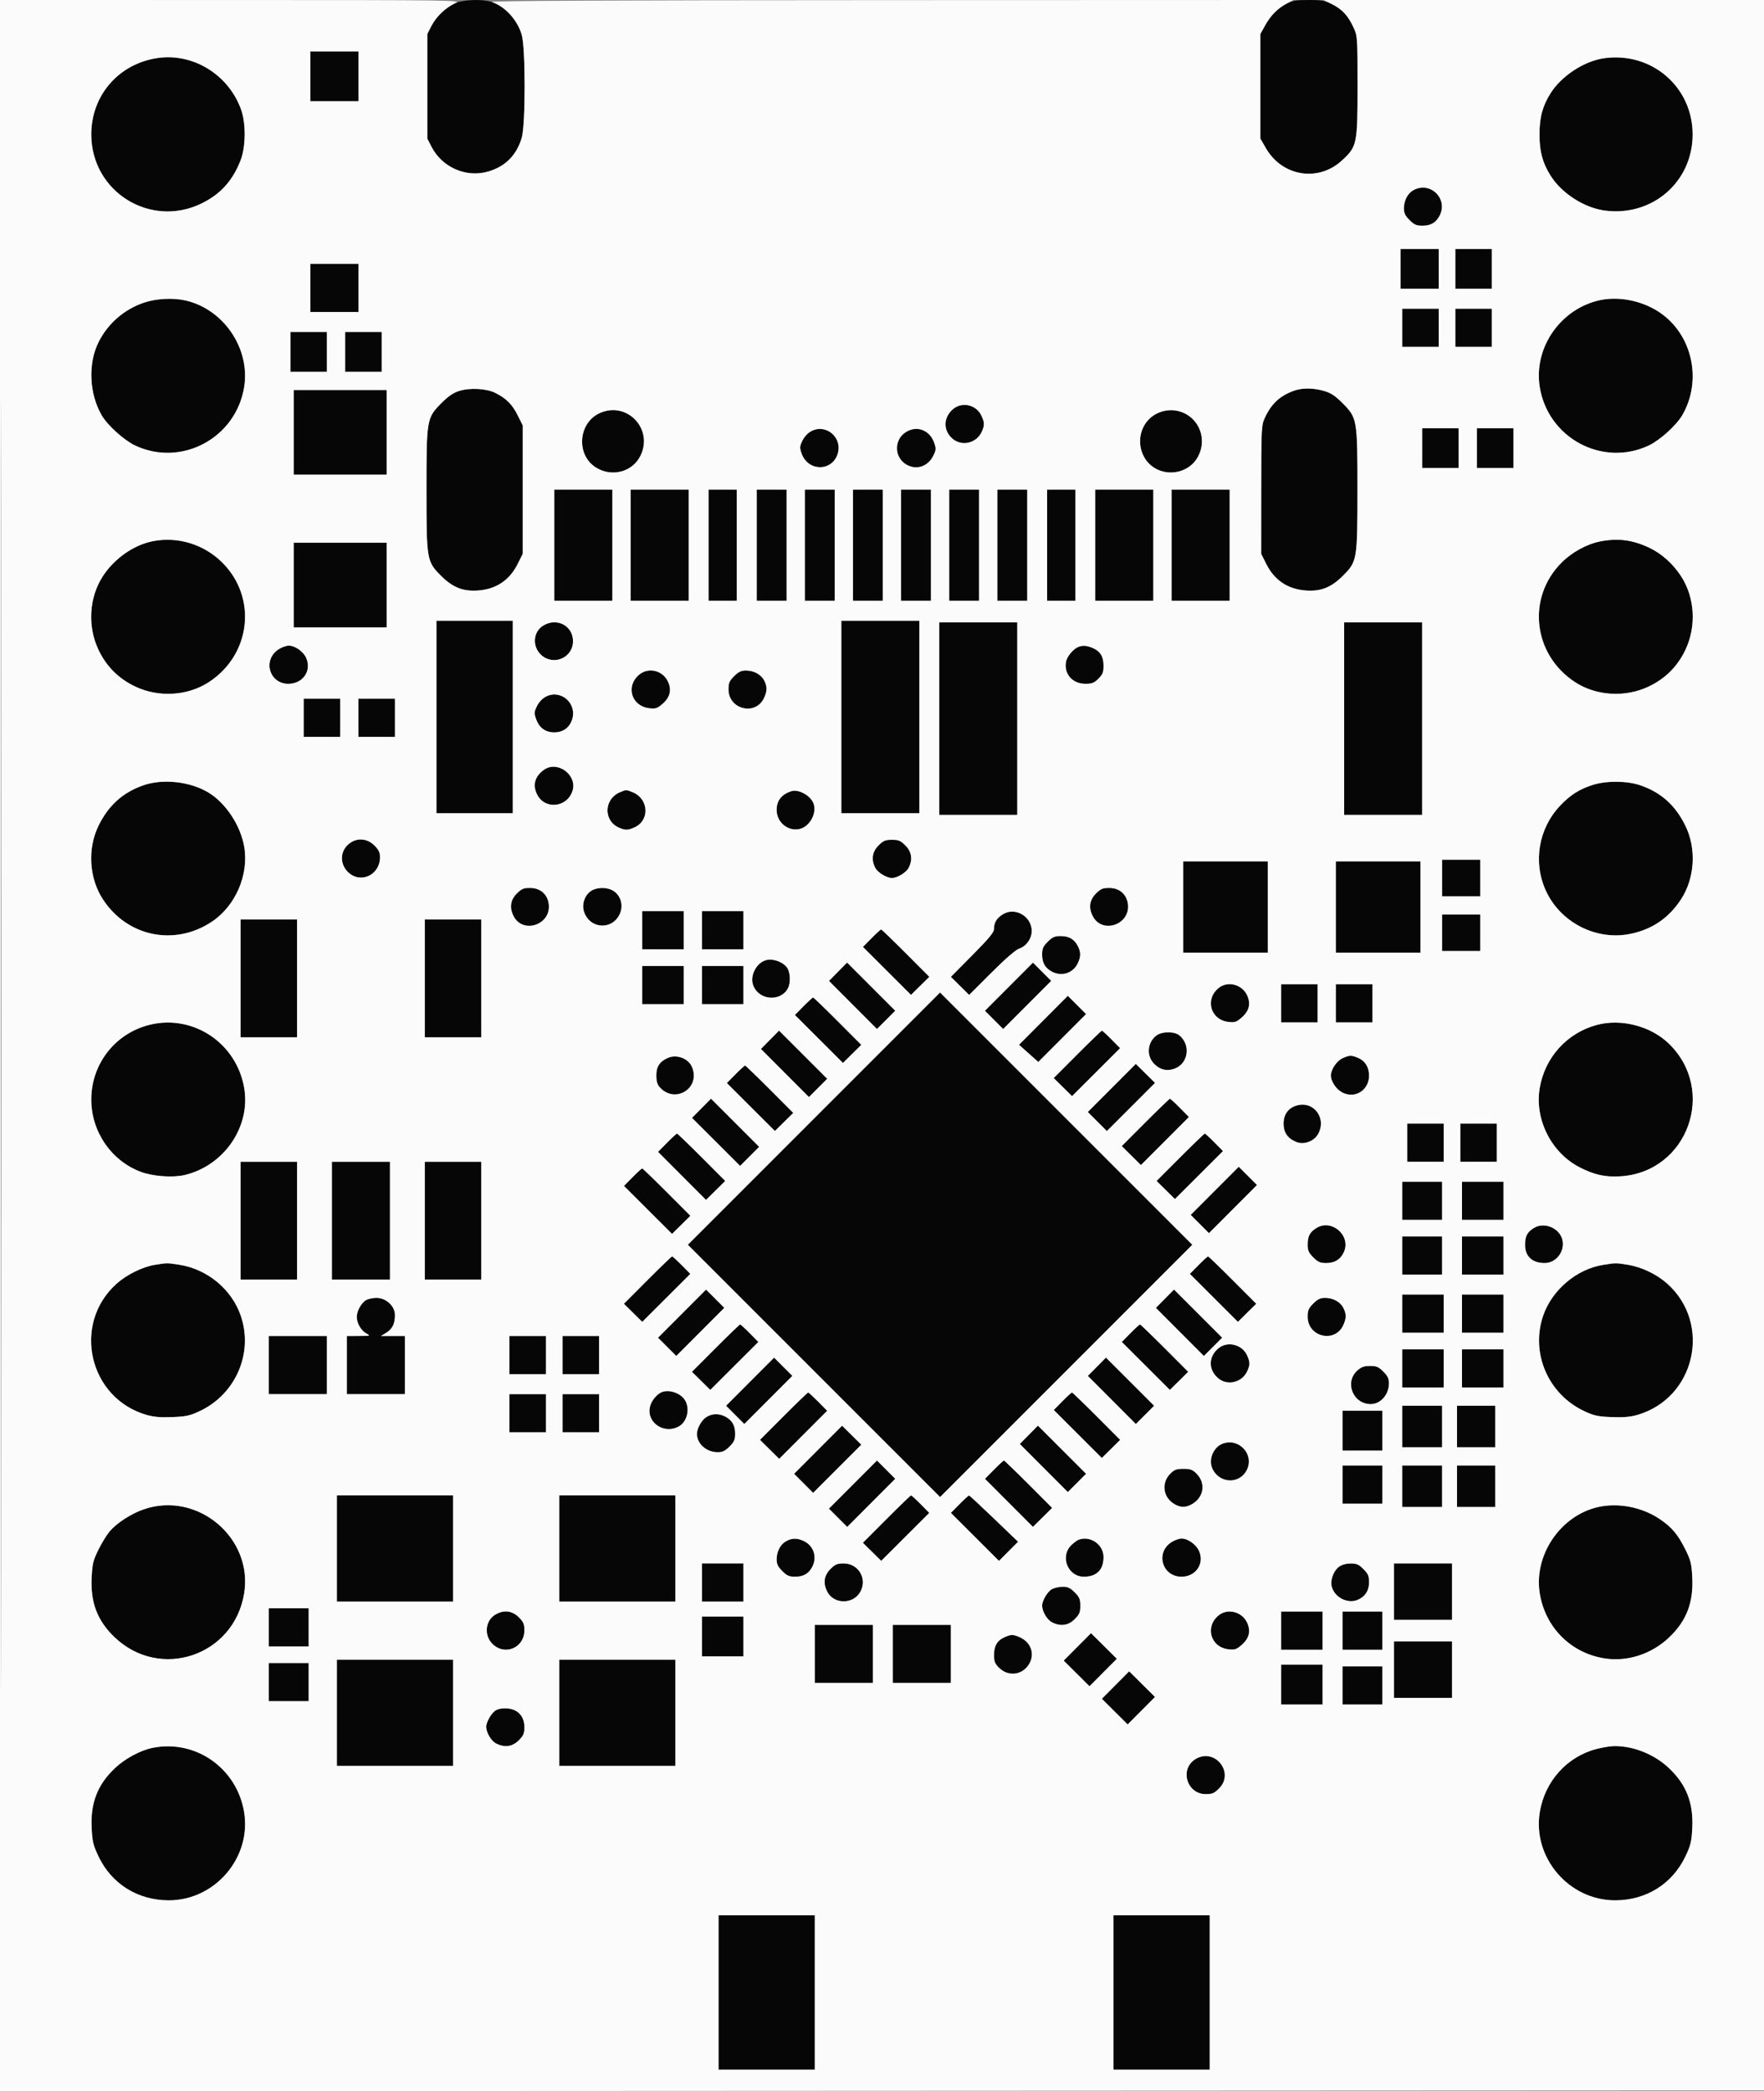 <svg xmlns="http://www.w3.org/2000/svg" width="1063" height="1260" viewBox="0 0 1063 1260" version="1.1"><rect x="0" y="0" width="1063" height="1260" fill="#808080" stroke="none"/><path d="M 274.363 1.922 C 268.562 4.557, 262.865 9.997, 259.967 15.670 L 257.500 20.500 257.500 52 L 257.500 83.500 259.967 88.330 C 266.375 100.875, 280.996 107.269, 294.263 103.329 C 304.601 100.259, 311.281 93.527, 314.395 83.040 C 316.733 75.167, 316.732 28.838, 314.393 20.932 C 311.691 11.793, 304.457 3.970, 296.101 1.148 C 290.731 -0.665, 279.154 -0.253, 274.363 1.922 M 775.485 2.100 C 769.944 5.020, 765.716 9.286, 762.360 15.339 L 759.500 20.500 759.500 52 L 759.500 83.500 762.866 89.324 C 772.658 106.268, 794.283 109.820, 808.506 96.821 C 817.780 88.344, 818.065 87.008, 818.062 51.894 C 818.059 22.364, 818.015 21.713, 815.689 16.654 C 812.395 9.488, 808.816 5.585, 802.780 2.578 C 798.364 0.377, 796.280 0, 788.539 0 C 781.258 0, 778.685 0.414, 775.485 2.100 M 187 46 L 187 61 201.500 61 L 216 61 216 46 L 216 31 201.500 31 L 187 31 187 46 M 94.500 35.031 C 71.302 38.653, 55 57.624, 55 81 C 55 115.476, 90.569 137.707, 121.500 122.564 C 132.900 116.983, 140.228 108.858, 145.008 96.500 C 148.137 88.412, 148.247 74.152, 145.245 65.894 C 137.553 44.735, 116.063 31.665, 94.500 35.031 M 966.500 35.107 C 954.644 36.811, 940.964 45.760, 934.455 56.071 C 929.550 63.841, 927.717 70.622, 927.717 81 C 927.717 91.378, 929.550 98.159, 934.455 105.929 C 941.129 116.501, 954.667 125.209, 967 126.863 C 995.636 130.704, 1020 109.621, 1020 81 C 1020 52.279, 995.178 30.986, 966.500 35.107 M 851.763 114.565 C 848.308 116.440, 846 120.840, 846 125.550 C 846 128.368, 846.775 129.975, 849.400 132.600 C 852.231 135.431, 853.533 136, 857.177 136 C 862.176 136, 865.354 134.151, 867.506 129.989 C 872.819 119.715, 861.931 109.048, 851.763 114.565 M 844 162 L 844 174 855.500 174 L 867 174 867 162 L 867 150 855.500 150 L 844 150 844 162 M 877 162 L 877 174 888 174 L 899 174 899 162 L 899 150 888 150 L 877 150 877 162 M 187 173.500 L 187 188 201.500 188 L 216 188 216 173.500 L 216 159 201.500 159 L 187 159 187 173.500 M 86.772 182.345 C 74.816 186.419, 65.125 194.813, 59.461 206 C 52.920 218.918, 53.698 237.277, 61.338 250.314 C 64.861 256.325, 74.779 265.277, 81.370 268.395 C 109.276 281.597, 142.172 263.997, 147.132 233.210 C 150.865 210.041, 134.856 186.356, 111.885 181.060 C 104.314 179.314, 94.135 179.835, 86.772 182.345 M 962 181.360 C 939.198 187.567, 924.188 210.369, 927.868 233.210 C 932.828 263.997, 965.724 281.597, 993.630 268.395 C 1000.221 265.277, 1010.139 256.325, 1013.662 250.314 C 1025.995 229.268, 1019.859 201.420, 999.961 188.133 C 988.884 180.736, 974.028 178.086, 962 181.360 M 845 197.500 L 845 209 856 209 L 867 209 867 197.500 L 867 186 856 186 L 845 186 845 197.500 M 877 197.500 L 877 209 888 209 L 899 209 899 197.500 L 899 186 888 186 L 877 186 877 197.500 M 175 212 L 175 224 186 224 L 197 224 197 212 L 197 200 186 200 L 175 200 175 212 M 208 212 L 208 224 219 224 L 230 224 230 212 L 230 200 219 200 L 208 200 208 212 M 276.594 235.585 C 273.112 236.697, 270.054 238.798, 266.055 242.826 C 257.118 251.827, 257 252.504, 257 294.933 C 257 337.587, 257.117 338.277, 265.849 347.009 C 272.884 354.044, 279.212 356.498, 288.417 355.759 C 299.134 354.898, 307.097 349.497, 311.942 339.800 L 315 333.681 315 295 L 315 256.319 311.942 250.200 C 308.671 243.655, 305.199 240.164, 298.616 236.802 C 293.224 234.049, 283.151 233.492, 276.594 235.585 M 779.882 235.381 C 771.208 238.481, 766.017 243.332, 762.072 252.028 C 760.148 256.270, 760.043 258.482, 760.022 295.090 L 760 333.681 763.058 339.800 C 767.903 349.497, 775.866 354.898, 786.583 355.759 C 795.788 356.498, 802.116 354.044, 809.151 347.009 C 817.883 338.277, 818 337.587, 818 294.933 C 818 252.514, 817.880 251.825, 808.959 242.839 C 804.661 238.510, 802.078 236.804, 797.987 235.589 C 791.594 233.690, 784.830 233.612, 779.882 235.381 M 177 260.500 L 177 286 205 286 L 233 286 233 260.500 L 233 235 205 235 L 177 235 177 260.500 M 573.997 246.750 C 568.334 251.882, 568.372 259.611, 574.084 264.417 C 579.624 269.078, 588.316 267.068, 591.484 260.393 C 593.410 256.334, 593.389 254.623, 591.365 250.357 C 588.200 243.686, 579.395 241.858, 573.997 246.750 M 361.384 248.913 C 348.522 254.754, 347.005 273.705, 358.778 281.460 C 368.382 287.787, 381.149 284.520, 386.003 274.494 C 393.850 258.284, 377.701 241.503, 361.384 248.913 M 697.121 249.169 C 688.055 253.657, 684.410 265.018, 688.997 274.494 C 693.851 284.520, 706.618 287.787, 716.222 281.460 C 722.370 277.411, 725.521 269.265, 723.837 261.772 C 721.145 249.790, 708.202 243.684, 697.121 249.169 M 489 259.711 C 486.855 260.807, 484.760 263.016, 483.588 265.416 C 481.853 268.970, 481.807 269.702, 483.088 273.326 C 486.880 284.051, 501.169 284.268, 504.724 273.654 C 507.987 263.913, 498.038 255.090, 489 259.711 M 547 259.711 C 537.460 264.588, 538.688 278.029, 548.956 281.105 C 554.282 282.701, 559.741 280.055, 562.412 274.584 C 564.147 271.030, 564.193 270.298, 562.912 266.674 C 560.396 259.559, 553.338 256.471, 547 259.711 M 857 270 L 857 282 868 282 L 879 282 879 270 L 879 258 868 258 L 857 258 857 270 M 890 270 L 890 282 901 282 L 912 282 912 270 L 912 258 901 258 L 890 258 890 270 M 334 328.500 L 334 362 351.500 362 L 369 362 369 328.500 L 369 295 351.500 295 L 334 295 334 328.500 M 380 328.500 L 380 362 397.500 362 L 415 362 415 328.500 L 415 295 397.500 295 L 380 295 380 328.500 M 427 328.500 L 427 362 435.500 362 L 444 362 444 328.500 L 444 295 435.500 295 L 427 295 427 328.500 M 456 328.500 L 456 362 465 362 L 474 362 474 328.500 L 474 295 465 295 L 456 295 456 328.500 M 485 328.500 L 485 362 494 362 L 503 362 503 328.500 L 503 295 494 295 L 485 295 485 328.500 M 514 328.500 L 514 362 523 362 L 532 362 532 328.500 L 532 295 523 295 L 514 295 514 328.500 M 543 328.500 L 543 362 552 362 L 561 362 561 328.500 L 561 295 552 295 L 543 295 543 328.500 M 572 328.500 L 572 362 581 362 L 590 362 590 328.500 L 590 295 581 295 L 572 295 572 328.500 M 601 328.500 L 601 362 610 362 L 619 362 619 328.500 L 619 295 610 295 L 601 295 601 328.500 M 631 328.500 L 631 362 639.500 362 L 648 362 648 328.500 L 648 295 639.500 295 L 631 295 631 328.500 M 660 328.500 L 660 362 677.500 362 L 695 362 695 328.500 L 695 295 677.500 295 L 660 295 660 328.500 M 706 328.500 L 706 362 723.500 362 L 741 362 741 328.500 L 741 295 723.500 295 L 706 295 706 328.500 M 92.108 326.082 C 80.565 328.348, 68.908 336.521, 61.955 347.221 C 53.666 359.978, 52.637 377.385, 59.338 391.496 C 64.109 401.544, 71.456 408.891, 81.504 413.662 C 95.615 420.363, 113.022 419.334, 125.779 411.045 C 151.232 394.505, 155.152 360.152, 134 339 C 122.987 327.987, 107.199 323.118, 92.108 326.082 M 964.510 326.175 C 956.369 327.728, 947.355 332.645, 941 339 C 919.848 360.152, 923.768 394.505, 949.221 411.045 C 961.978 419.334, 979.385 420.363, 993.496 413.662 C 1003.544 408.891, 1010.891 401.544, 1015.662 391.496 C 1022.363 377.385, 1021.334 359.978, 1013.045 347.221 C 1008.094 339.602, 1001.216 333.464, 993.675 329.935 C 983.711 325.273, 975.079 324.160, 964.510 326.175 M 177 352.500 L 177 378 205 378 L 233 378 233 352.500 L 233 327 205 327 L 177 327 177 352.500 M 263 432 L 263 490 286 490 L 309 490 309 432 L 309 374 286 374 L 263 374 263 432 M 507 432 L 507 490 530.500 490 L 554 490 554 432 L 554 374 530.500 374 L 507 374 507 432 M 327.353 376.926 C 321.294 380.621, 320.591 389.318, 325.937 394.440 C 333.154 401.354, 345.011 396.603, 345.292 386.686 C 345.562 377.174, 335.724 371.822, 327.353 376.926 M 566 433 L 566 491 589.500 491 L 613 491 613 433 L 613 375 589.500 375 L 566 375 566 433 M 810 433 L 810 491 833.500 491 L 857 491 857 433 L 857 375 833.500 375 L 810 375 810 433 M 168.190 391.026 C 158.097 397.179, 162.012 412, 173.730 412 C 182.470 412, 187.846 404.354, 184.589 396.558 C 182.959 392.657, 177.841 389.007, 174 389.007 C 172.625 389.007, 170.010 389.916, 168.190 391.026 M 650 389.704 C 646.926 390.822, 643.005 395.459, 642.398 398.692 C 641.020 406.040, 646.242 412, 654.058 412 C 658.071 412, 659.344 411.502, 661.923 408.923 C 664.486 406.360, 665 405.061, 665 401.146 C 665 395.553, 663.018 392.323, 658.401 390.394 C 654.955 388.954, 652.593 388.760, 650 389.704 M 385.143 406.533 C 376.841 413.518, 380.496 425.513, 391.297 426.730 C 395.152 427.164, 396.110 426.842, 399.307 424.035 C 403.843 420.053, 404.874 415.643, 402.458 410.553 C 399.274 403.844, 390.704 401.854, 385.143 406.533 M 442.400 407.400 C 439.522 410.278, 439 411.504, 439 415.384 C 439 427.464, 455.232 431.459, 460.365 420.643 C 462.398 416.358, 462.427 413.727, 460.483 409.967 C 458.611 406.348, 454.271 404, 449.450 404 C 446.632 404, 445.025 404.775, 442.400 407.400 M 329 419.711 C 326.855 420.807, 324.760 423.016, 323.588 425.416 C 321.853 428.970, 321.807 429.702, 323.088 433.326 C 324.930 438.534, 328.690 441.273, 334 441.273 C 339.225 441.273, 343.093 438.525, 344.724 433.654 C 347.987 423.913, 338.038 415.090, 329 419.711 M 183 432.500 L 183 444 194 444 L 205 444 205 432.500 L 205 421 194 421 L 183 421 183 432.500 M 216 432.500 L 216 444 227 444 L 238 444 238 432.500 L 238 421 227 421 L 216 421 216 432.500 M 327.973 463.704 C 322.412 467.537, 320.842 472.758, 323.542 478.447 C 328.056 487.959, 341.613 486.762, 344.982 476.553 C 348.090 467.137, 336.116 458.092, 327.973 463.704 M 86.549 473.113 C 74.018 477.422, 65.220 485.374, 59.249 497.785 C 52.634 511.536, 53.715 529.097, 61.955 541.779 C 76.644 564.384, 105.151 570.290, 127.612 555.382 C 141.831 545.944, 149.989 527.222, 147.205 510.418 C 145.037 497.335, 135.880 483.530, 125.228 477.288 C 114.243 470.850, 98.174 469.116, 86.549 473.113 M 959.798 472.931 C 951.694 475.522, 946.257 478.978, 940.187 485.395 C 927.213 499.114, 923.738 519.128, 931.359 536.239 C 940.040 555.731, 961.876 566.979, 982.626 562.647 C 995.746 559.908, 1005.703 553.077, 1013.045 541.779 C 1021.285 529.097, 1022.366 511.536, 1015.751 497.785 C 1009.732 485.273, 1000.903 477.347, 988.228 473.077 C 980.319 470.412, 967.874 470.349, 959.798 472.931 M 373.415 477.421 C 364.030 481.508, 363.543 494.183, 372.607 498.484 C 376.666 500.410, 378.377 500.389, 382.643 498.365 C 391.666 494.083, 390.891 481.359, 381.364 477.379 C 377.402 475.723, 377.314 475.724, 373.415 477.421 M 477 476.677 C 471.022 478.547, 468 482.350, 468 488 C 468 495.266, 474.536 500.872, 481.486 499.569 C 488.259 498.298, 492.950 488.990, 489.789 483.096 C 487.469 478.771, 480.879 475.463, 477 476.677 M 210.111 508.560 C 204.920 512.928, 204.688 520.415, 209.592 525.319 C 217.064 532.791, 229 527.336, 229 516.450 C 229 513.632, 228.225 512.025, 225.600 509.400 C 221.144 504.944, 214.817 504.601, 210.111 508.560 M 529.400 509.400 C 525.568 513.232, 524.889 517.952, 527.456 522.915 C 528.913 525.733, 534.306 529, 537.500 529 C 540.694 529, 546.087 525.733, 547.544 522.915 C 550.111 517.952, 549.432 513.232, 545.600 509.400 C 542.698 506.498, 541.512 506, 537.500 506 C 533.488 506, 532.302 506.498, 529.400 509.400 M 869 529 L 869 540 880.500 540 L 892 540 892 529 L 892 518 880.500 518 L 869 518 869 529 M 713 546.500 L 713 574 738.500 574 L 764 574 764 546.500 L 764 519 738.500 519 L 713 519 713 546.500 M 805 546.500 L 805 574 830.500 574 L 856 574 856 546.500 L 856 519 830.500 519 L 805 519 805 546.500 M 311.400 538.400 C 307.540 542.260, 306.891 546.956, 309.517 552.033 C 315.217 563.055, 332.346 557.076, 330.680 544.646 C 329.884 538.717, 325.532 535, 319.384 535 C 315.504 535, 314.278 535.522, 311.400 538.400 M 355.816 537.067 C 352.147 539.806, 350.514 544.997, 351.951 549.353 C 355.466 560.001, 369.348 560.591, 373.658 550.276 C 375.656 545.494, 374.155 539.959, 370.071 537.050 C 366.275 534.348, 359.448 534.356, 355.816 537.067 M 660.400 538.400 C 656.540 542.260, 655.891 546.956, 658.517 552.033 C 664.217 563.055, 681.346 557.076, 679.680 544.646 C 678.884 538.717, 674.532 535, 668.384 535 C 664.504 535, 663.278 535.522, 660.400 538.400 M 387 560.500 L 387 572 399.500 572 L 412 572 412 560.500 L 412 549 399.500 549 L 387 549 387 560.500 M 423 560.500 L 423 572 435.500 572 L 448 572 448 560.500 L 448 549 435.500 549 L 423 549 423 560.500 M 604.314 550.894 C 600.574 553.240, 599 555.820, 599 559.601 C 599 561.765, 596.294 565.067, 586.006 575.457 L 573.012 588.580 578.516 594.016 L 584.020 599.452 597.456 586.044 C 605.899 577.618, 612.106 572.239, 614.161 571.568 C 618.901 570.020, 622.313 564.572, 621.660 559.593 C 620.576 551.316, 611.164 546.596, 604.314 550.894 M 869 562 L 869 573 880.500 573 L 892 573 892 562 L 892 551 880.500 551 L 869 551 869 562 M 145 589.500 L 145 625 162 625 L 179 625 179 589.500 L 179 554 162 554 L 145 554 145 589.500 M 256 589.500 L 256 625 273 625 L 290 625 290 589.500 L 290 554 273 554 L 256 554 256 589.500 M 525.225 565.272 L 520.018 570.544 534.499 584.999 L 548.979 599.453 554.500 594 L 560.022 588.547 545.774 574.273 C 537.937 566.423, 531.280 560, 530.979 560 C 530.678 560, 528.089 562.372, 525.225 565.272 M 631.400 567.400 C 628.569 570.231, 628 571.533, 628 575.177 C 628 580.176, 629.849 583.354, 634.011 585.506 C 639.898 588.550, 646.676 586.310, 649.484 580.393 C 651.394 576.367, 651.400 573.674, 649.506 570.011 C 647.354 565.849, 644.176 564, 639.177 564 C 635.533 564, 634.231 564.569, 631.400 567.400 M 461 578.704 C 455.229 580.804, 451.725 588.508, 454.021 594.051 C 457.682 602.889, 470.609 603.673, 474.883 595.316 C 476.514 592.126, 476.248 585.799, 474.369 583.117 C 471.731 579.350, 465.172 577.185, 461 578.704 M 505.004 585.496 L 499.547 591.021 514.012 605.512 L 528.476 620.002 533.981 614.498 L 539.485 608.993 524.973 594.482 L 510.461 579.970 505.004 585.496 M 608 594.500 L 593.524 609.002 599.024 614.502 L 604.524 620.002 619 605.500 L 633.476 590.998 627.976 585.498 L 622.476 579.998 608 594.500 M 387 593.500 L 387 605 399.500 605 L 412 605 412 593.500 L 412 582 399.500 582 L 387 582 387 593.500 M 423 593.500 L 423 605 435.500 605 L 448 605 448 593.500 L 448 582 435.500 582 L 423 582 423 593.500 M 734.514 595.168 C 725.899 601.944, 729.419 614.504, 740.276 615.728 C 744.155 616.165, 745.105 615.846, 748.307 613.035 C 752.843 609.053, 753.874 604.643, 751.458 599.553 C 748.400 593.108, 739.921 590.914, 734.514 595.168 M 772 604.500 L 772 616 783 616 L 794 616 794 604.500 L 794 593 783 593 L 772 593 772 604.500 M 805 604.500 L 805 616 816 616 L 827 616 827 604.500 L 827 593 816 593 L 805 593 805 604.500 M 490.500 674 L 414.503 750.002 490.503 826.002 L 566.503 902.002 642.500 826 L 718.497 749.998 642.497 673.998 L 566.497 597.998 490.500 674 M 628.780 614.749 L 614.084 629.500 619.880 634.675 L 625.676 639.849 640.076 625.424 L 654.476 610.998 648.976 605.498 L 643.477 599.998 628.780 614.749 M 484.225 606.272 L 479.018 611.544 493.499 625.999 L 507.979 640.453 513.500 635 L 519.022 629.547 504.774 615.273 C 496.937 607.423, 490.280 601, 489.979 601 C 489.678 601, 487.089 603.372, 484.225 606.272 M 90.335 617.423 C 69.502 622.475, 55 640.976, 55 662.500 C 55 681.781, 67.004 699.332, 84.775 706.034 C 92.034 708.772, 103.991 709.669, 111.110 708.011 C 134.937 702.461, 151.093 678.989, 147.167 655.626 C 142.620 628.566, 116.575 611.059, 90.335 617.423 M 962.265 617.542 C 944.257 622.391, 930.943 637.117, 927.833 655.626 C 924.687 674.346, 934.773 694.446, 951.725 703.241 C 960.728 707.911, 967.512 709.391, 976.890 708.730 C 1017.249 705.884, 1034.782 656.711, 1005.456 628.612 C 994.553 618.165, 976.823 613.621, 962.265 617.542 M 464.004 626.496 L 458.547 632.021 473.012 646.512 L 487.476 661.002 492.981 655.498 L 498.485 649.993 483.973 635.482 L 469.461 620.970 464.004 626.496 M 649.226 635.273 L 634.978 649.547 640.500 655 L 646.021 660.453 660.501 645.999 L 674.982 631.544 669.775 626.272 C 666.911 623.372, 664.322 621, 664.021 621 C 663.720 621, 657.063 627.423, 649.226 635.273 M 696.770 623.966 C 691.202 628.346, 690.729 636.466, 695.762 641.254 C 699.284 644.603, 703 645.485, 707.431 644.023 C 716.064 641.174, 717.886 629.648, 710.633 623.772 C 707.620 621.331, 699.984 621.438, 696.770 623.966 M 402.500 637.391 C 397.489 639.622, 395.500 642.637, 395.500 648 C 395.500 651.376, 396.091 653.452, 397.500 655.033 C 406.886 665.559, 422.684 655.374, 416.846 642.561 C 414.591 637.612, 407.633 635.104, 402.500 637.391 M 809.270 637.483 C 805.602 639.077, 802.007 644.283, 802.007 648 C 802.007 651.908, 805.667 656.963, 809.724 658.658 C 817.310 661.828, 825 656.493, 825 648.060 C 825 642.969, 822.623 639.158, 818.328 637.364 C 814.326 635.692, 813.360 635.704, 809.270 637.483 M 669.991 655.509 L 655.524 670.002 661.265 675.743 L 667.007 681.485 681.517 666.975 L 696.027 652.464 690.243 646.740 L 684.458 641.016 669.991 655.509 M 443.225 647.272 L 438.018 652.544 452.499 666.999 L 466.979 681.453 472.500 676 L 478.022 670.547 463.774 656.273 C 455.937 648.423, 449.280 642, 448.979 642 C 448.678 642, 446.089 644.372, 443.225 647.272 M 422.740 667.757 L 417.016 673.542 431.509 688.009 L 446.002 702.476 451.743 696.735 L 457.485 690.993 442.975 676.483 L 428.464 661.973 422.740 667.757 M 690.228 676.272 L 675.981 690.544 681.761 696.264 L 687.542 701.984 701.997 687.503 L 716.453 673.021 711.011 667.511 C 708.017 664.480, 705.322 662, 705.021 662 C 704.720 662, 698.063 668.422, 690.228 676.272 M 781.445 666.079 C 776.314 667.552, 773.500 671.421, 773.500 677 C 773.500 682.412, 775.905 685.890, 781.151 688.062 C 785.514 689.870, 791.519 687.836, 794.044 683.696 C 799.845 674.182, 791.902 663.075, 781.445 666.079 M 848 688.500 L 848 700 859 700 L 870 700 870 688.500 L 870 677 859 677 L 848 677 848 688.500 M 880 688.500 L 880 700 891 700 L 902 700 902 688.500 L 902 677 891 677 L 880 677 880 688.500 M 401.989 688.511 L 396.547 694.021 411.003 708.503 L 425.458 722.984 431.239 717.264 L 437.019 711.544 422.772 697.272 C 414.937 689.422, 408.280 683, 407.979 683 C 407.678 683, 404.983 685.480, 401.989 688.511 M 711.226 697.273 L 696.978 711.547 702.500 717 L 708.021 722.453 722.501 707.999 L 736.982 693.544 731.775 688.272 C 728.911 685.372, 726.322 683, 726.021 683 C 725.720 683, 719.063 689.423, 711.226 697.273 M 145 735.500 L 145 771 162 771 L 179 771 179 735.500 L 179 700 162 700 L 145 700 145 735.500 M 200 735.500 L 200 771 217.500 771 L 235 771 235 735.500 L 235 700 217.500 700 L 200 700 200 735.500 M 256 735.500 L 256 771 273 771 L 290 771 290 735.500 L 290 700 273 700 L 256 700 256 735.500 M 732 717.500 L 717.524 732.002 723.024 737.502 L 728.524 743.002 743 728.500 L 757.476 713.998 751.976 708.498 L 746.476 702.998 732 717.500 M 381.225 709.272 L 376.018 714.544 390.499 728.999 L 404.979 743.453 410.500 738 L 416.022 732.547 401.774 718.273 C 393.937 710.423, 387.280 704, 386.979 704 C 386.678 704, 384.089 706.372, 381.225 709.272 M 845 723.500 L 845 735 857 735 L 869 735 869 723.500 L 869 712 857 712 L 845 712 845 723.500 M 881 723.500 L 881 735 893.500 735 L 906 735 906 723.500 L 906 712 893.500 712 L 881 712 881 723.500 M 793.314 739.894 C 789.253 742.441, 788 744.833, 788 750.034 C 788 753.438, 788.622 754.822, 791.400 757.600 C 794.251 760.451, 795.520 761, 799.265 761 C 804.435 761, 808.080 758.636, 809.979 754.051 C 814.053 744.215, 802.317 734.245, 793.314 739.894 M 924.314 739.894 C 920.219 742.463, 918.995 744.843, 919.022 750.184 C 919.058 757.033, 923.377 761, 930.799 761 C 937.739 761, 943.064 754.121, 941.530 747.137 C 939.952 739.951, 930.537 735.990, 924.314 739.894 M 845 756.500 L 845 768 857 768 L 869 768 869 756.500 L 869 745 857 745 L 845 745 845 756.500 M 881 756.500 L 881 768 893.500 768 L 906 768 906 756.500 L 906 745 893.500 745 L 881 745 881 756.500 M 390.226 771.273 L 375.978 785.547 381.500 791 L 387.021 796.453 401.501 781.999 L 415.982 767.544 410.775 762.272 C 407.911 759.372, 405.322 757, 405.021 757 C 404.720 757, 398.063 763.423, 390.226 771.273 M 722.225 762.272 L 717.018 767.544 731.499 781.999 L 745.979 796.453 751.500 791 L 757.022 785.547 742.774 771.273 C 734.937 763.423, 728.280 757, 727.979 757 C 727.678 757, 725.089 759.372, 722.225 762.272 M 93.121 762.127 C 85.782 763.346, 76.234 768.085, 70.215 773.496 C 43.220 797.767, 53.510 842.523, 88.387 852.532 C 92.683 853.765, 96.873 854.116, 103.887 853.829 C 112.123 853.493, 114.472 852.981, 120.288 850.254 C 142.125 840.011, 152.803 815.181, 145.056 792.662 C 139.600 776.804, 124.918 764.667, 108 762.029 C 100.700 760.890, 100.563 760.891, 93.121 762.127 M 966 762.119 C 950.062 764.685, 935.254 777.229, 929.944 792.662 C 922.197 815.181, 932.875 840.011, 954.712 850.254 C 960.528 852.981, 962.877 853.493, 971.113 853.829 C 978.127 854.116, 982.317 853.765, 986.613 852.532 C 1021.490 842.523, 1031.780 797.767, 1004.785 773.496 C 998.460 767.810, 989.314 763.419, 980.981 762.067 C 973.724 760.889, 973.639 760.889, 966 762.119 M 411 791.500 L 396.524 806.002 402.024 811.502 L 407.524 817.002 422 802.500 L 436.476 787.998 430.976 782.498 L 425.476 776.998 411 791.500 M 702.004 782.496 L 696.547 788.021 711.012 802.512 L 725.476 817.002 730.981 811.498 L 736.485 805.993 721.973 791.482 L 707.461 776.970 702.004 782.496 M 845 791.500 L 845 803 857.500 803 L 870 803 870 791.500 L 870 780 857.500 780 L 845 780 845 791.500 M 881 791.500 L 881 803 893.500 803 L 906 803 906 791.500 L 906 780 893.500 780 L 881 780 881 791.500 M 220.217 783.561 C 217.408 785.528, 215 790.116, 215 793.500 C 215 797.243, 217.594 801.716, 220.763 803.435 C 223.400 804.865, 223.234 804.921, 216.250 804.960 L 209 805 209 822.500 L 209 840 226.500 840 L 244 840 244 822.500 L 244 805 236.750 804.996 L 229.500 804.993 232.775 802.996 C 236.440 800.761, 238 797.578, 238 792.335 C 238 786.929, 232.670 782, 226.823 782 C 224.415 782, 221.442 782.702, 220.217 783.561 M 791.400 785.400 C 788.522 788.278, 788 789.504, 788 793.384 C 788 805.464, 804.232 809.459, 809.365 798.643 C 811.398 794.358, 811.427 791.727, 809.483 787.967 C 807.611 784.348, 803.271 782, 798.450 782 C 795.632 782, 794.025 782.775, 791.400 785.400 M 431.226 812.273 L 416.978 826.547 422.500 832 L 428.021 837.453 442.501 822.999 L 456.982 808.544 451.775 803.272 C 448.911 800.372, 446.322 798, 446.021 798 C 445.720 798, 439.063 804.423, 431.226 812.273 M 681.225 803.272 L 676.018 808.544 690.499 822.999 L 704.979 837.453 710.500 832 L 716.022 826.547 701.774 812.273 C 693.937 804.423, 687.280 798, 686.979 798 C 686.678 798, 684.089 800.372, 681.225 803.272 M 162 822.500 L 162 840 179.500 840 L 197 840 197 822.500 L 197 805 179.500 805 L 162 805 162 822.500 M 307 816.500 L 307 828 318 828 L 329 828 329 816.500 L 329 805 318 805 L 307 805 307 816.500 M 339 816.500 L 339 828 350 828 L 361 828 361 816.500 L 361 805 350 805 L 339 805 339 816.500 M 734.514 812.168 C 728.128 817.191, 727.964 825.268, 734.143 830.467 C 739.623 835.078, 748.334 833.032, 751.484 826.393 C 753.410 822.334, 753.389 820.623, 751.365 816.357 C 748.396 810.100, 739.845 807.974, 734.514 812.168 M 845 824.500 L 845 836 857.500 836 L 870 836 870 824.500 L 870 813 857.500 813 L 845 813 845 824.500 M 881 824.500 L 881 836 893.500 836 L 906 836 906 824.500 L 906 813 893.500 813 L 881 813 881 824.500 M 452 832.500 L 437.524 847.002 443.024 852.502 L 448.524 858.002 463 843.500 L 477.476 828.998 471.976 823.498 L 466.476 817.998 452 832.500 M 661.004 823.496 L 655.547 829.021 670.012 843.512 L 684.476 858.002 689.981 852.498 L 695.485 846.993 680.973 832.482 L 666.461 817.970 661.004 823.496 M 817.954 825.750 C 810.046 832.817, 815.295 846, 826.018 846 C 831.958 846, 837 840.238, 837 833.450 C 837 830.632, 836.225 829.025, 833.600 826.400 C 830.722 823.522, 829.496 823, 825.616 823 C 822.028 823, 820.363 823.597, 817.954 825.750 M 399 838.706 C 396.216 839.724, 393.065 843.274, 391.951 846.647 C 388.767 856.295, 399.417 864.456, 408.835 859.585 C 413.844 856.995, 415.898 849.415, 413.039 844.072 C 410.671 839.649, 403.705 836.986, 399 838.706 M 472.228 853.272 L 457.981 867.544 463.761 873.264 L 469.542 878.984 483.997 864.503 L 498.453 850.021 493.011 844.511 C 490.017 841.480, 487.322 839, 487.021 839 C 486.720 839, 480.063 845.422, 472.228 853.272 M 640.225 844.272 L 635.018 849.544 649.499 863.999 L 663.979 878.453 669.500 873 L 675.022 867.547 660.774 853.273 C 652.937 845.423, 646.280 839, 645.979 839 C 645.678 839, 643.089 841.372, 640.225 844.272 M 307 851.500 L 307 863 318 863 L 329 863 329 851.500 L 329 840 318 840 L 307 840 307 851.500 M 339 851.500 L 339 863 350 863 L 361 863 361 851.500 L 361 840 350 840 L 339 840 339 851.500 M 845 859.500 L 845 872 857 872 L 869 872 869 859.500 L 869 847 857 847 L 845 847 845 859.500 M 878 859.500 L 878 872 889.500 872 L 901 872 901 859.500 L 901 847 889.500 847 L 878 847 878 859.500 M 809 862 L 809 874 821 874 L 833 874 833 862 L 833 850 821 850 L 809 850 809 862 M 425.756 853.755 C 422.778 855.601, 420 860.522, 420 863.951 C 420 869.957, 425.728 875, 432.550 875 C 435.368 875, 436.975 874.225, 439.600 871.600 C 442.431 868.769, 443 867.467, 443 863.823 C 443 858.824, 441.151 855.646, 436.989 853.494 C 433.220 851.545, 429.168 851.639, 425.756 853.755 M 492.991 873.509 L 478.524 888.002 484.265 893.743 L 490.007 899.485 504.517 884.975 L 519.027 870.464 513.243 864.740 L 507.458 859.016 492.991 873.509 M 620.004 864.496 L 614.547 870.021 629.012 884.512 L 643.476 899.002 648.981 893.498 L 654.485 887.993 639.973 873.482 L 625.461 858.970 620.004 864.496 M 736.500 869.945 C 731.228 872.103, 728.236 879.235, 730.415 884.450 C 734.408 894.009, 747.110 894.610, 751.458 885.447 C 755.933 876.016, 746.232 865.962, 736.500 869.945 M 514 894.500 L 499.524 909.002 505.024 914.502 L 510.524 920.002 525 905.500 L 539.476 890.998 533.976 885.498 L 528.476 879.998 514 894.500 M 598.989 885.511 L 593.547 891.021 608.003 905.503 L 622.458 919.984 628.239 914.264 L 634.019 908.544 619.772 894.272 C 611.937 886.422, 605.280 880, 604.979 880 C 604.678 880, 601.983 882.480, 598.989 885.511 M 809 894.500 L 809 906 821 906 L 833 906 833 894.500 L 833 883 821 883 L 809 883 809 894.500 M 845 895.500 L 845 908 857 908 L 869 908 869 895.500 L 869 883 857 883 L 845 883 845 895.500 M 878 895.500 L 878 908 889.500 908 L 901 908 901 895.500 L 901 883 889.500 883 L 878 883 878 895.500 M 705.197 887.957 C 699.922 893.232, 700.720 901.562, 706.898 905.715 C 711.056 908.511, 714.494 908.606, 718.701 906.040 C 725.585 901.843, 726.642 893.488, 721.003 887.850 C 718.631 885.477, 717.317 885, 713.154 885 C 708.948 885, 707.684 885.470, 705.197 887.957 M 203 933 L 203 965 238 965 L 273 965 273 933 L 273 901 238 901 L 203 901 203 933 M 337 933 L 337 965 372 965 L 407 965 407 933 L 407 901 372 901 L 337 901 337 933 M 534.226 915.273 L 519.978 929.547 525.500 935 L 531.021 940.453 545.501 925.999 L 559.982 911.544 554.775 906.272 C 551.911 903.372, 549.322 901, 549.021 901 C 548.720 901, 542.063 907.423, 534.226 915.273 M 578.225 906.272 L 573.018 911.544 587.510 926.010 L 602.002 940.476 607.751 934.698 L 613.500 928.919 599 915.007 C 591.025 907.355, 584.260 901.073, 583.966 901.047 C 583.672 901.021, 581.089 903.372, 578.225 906.272 M 86.772 909.345 C 79.046 911.978, 70.218 917.714, 65.889 922.916 C 64.248 924.887, 61.290 929.750, 59.315 933.721 C 56.174 940.038, 55.663 942.112, 55.236 950.281 C 54.438 965.537, 58.657 976.553, 69.121 986.534 C 96.533 1012.681, 140.913 997.690, 147.106 960.190 C 152.647 926.635, 119.070 898.337, 86.772 909.345 M 962.698 908.096 C 940.043 913.427, 924.110 937.275, 927.894 960.190 C 931.218 980.315, 946.124 995.517, 966.018 999.073 C 980.056 1001.581, 995.047 996.866, 1005.879 986.534 C 1016.343 976.553, 1020.562 965.537, 1019.764 950.281 C 1019.337 942.112, 1018.826 940.038, 1015.685 933.721 C 1011.057 924.412, 1007.405 920.104, 999.890 915.085 C 989.212 907.955, 974.803 905.247, 962.698 908.096 M 473.763 928.565 C 470.308 930.440, 468 934.840, 468 939.550 C 468 942.368, 468.775 943.975, 471.400 946.600 C 474.231 949.431, 475.533 950, 479.177 950 C 484.176 950, 487.354 948.151, 489.506 943.989 C 492.550 938.102, 490.310 931.324, 484.393 928.516 C 480.421 926.632, 477.300 926.646, 473.763 928.565 M 650 927.704 C 649.175 928.004, 647.284 929.382, 645.799 930.765 C 638.524 937.540, 643.308 950, 653.185 950 C 660.853 950, 665 945.850, 665 938.175 C 665 930.612, 657.122 925.112, 650 927.704 M 706.190 929.026 C 696.050 935.208, 700.148 950, 712 950 C 720.494 950, 725.839 942.338, 722.658 934.724 C 720.963 930.667, 715.908 927.007, 712 927.007 C 710.625 927.007, 708.010 927.916, 706.190 929.026 M 423 953.500 L 423 965 435.500 965 L 448 965 448 953.500 L 448 942 435.500 942 L 423 942 423 953.500 M 500.400 945.400 C 496.540 949.260, 495.891 953.956, 498.517 959.033 C 502.570 966.871, 514.495 966.745, 518.593 958.820 C 522.650 950.975, 517.203 942, 508.384 942 C 504.504 942, 503.278 942.522, 500.400 945.400 M 806.816 944.067 C 803.619 946.454, 801.549 952.051, 802.476 955.803 C 804.103 962.385, 811.952 966.505, 818.051 963.979 C 822.636 962.080, 825 958.435, 825 953.265 C 825 949.520, 824.451 948.251, 821.600 945.400 C 818.758 942.558, 817.486 942.005, 813.850 942.032 C 811.097 942.052, 808.514 942.799, 806.816 944.067 M 840 959 L 840 976 857.500 976 L 875 976 875 959 L 875 942 857.500 942 L 840 942 840 959 M 633.881 957.503 C 631.243 958.937, 628 964.412, 628 967.433 C 628 970.883, 630.963 975.930, 633.872 977.434 C 639.041 980.107, 643.718 979.482, 647.600 975.600 C 650.502 972.698, 651 971.512, 651 967.500 C 651 963.488, 650.502 962.302, 647.600 959.400 C 644.885 956.685, 643.424 956.008, 640.350 956.040 C 638.232 956.062, 635.322 956.720, 633.881 957.503 M 162 980.500 L 162 992 174 992 L 186 992 186 980.500 L 186 969 174 969 L 162 969 162 980.500 M 298.353 972.926 C 292.414 976.548, 291.596 985.323, 296.720 990.447 C 304.139 997.867, 316 992.869, 316 982.323 C 316 978.512, 315.464 977.264, 312.600 974.400 C 308.573 970.373, 303.416 969.839, 298.353 972.926 M 734.514 973.168 C 725.899 979.944, 729.419 992.504, 740.276 993.728 C 744.155 994.165, 745.105 993.846, 748.307 991.035 C 752.843 987.053, 753.874 982.643, 751.458 977.553 C 748.400 971.108, 739.921 968.914, 734.514 973.168 M 772 982.500 L 772 994 784.500 994 L 797 994 797 982.500 L 797 971 784.500 971 L 772 971 772 982.500 M 809 982.500 L 809 994 821 994 L 833 994 833 982.500 L 833 971 821 971 L 809 971 809 982.500 M 423 986 L 423 998 435.500 998 L 448 998 448 986 L 448 974 435.500 974 L 423 974 423 986 M 491 996.500 L 491 1014 508.500 1014 L 526 1014 526 996.500 L 526 979 508.500 979 L 491 979 491 996.500 M 538 996.500 L 538 1014 555.500 1014 L 573 1014 573 996.500 L 573 979 555.500 979 L 538 979 538 996.500 M 649.227 992.272 L 640.997 1000.544 648.771 1008.272 L 656.544 1016 664.773 1007.728 L 673.003 999.456 665.229 991.728 L 657.456 984 649.227 992.272 M 605.378 986.437 C 600.957 988.361, 599 991.646, 599 997.146 C 599 1001.014, 599.521 1002.367, 601.940 1004.786 C 607.501 1010.347, 615.881 1009.432, 620.031 1002.810 C 623.875 996.675, 621.311 989.337, 614.282 986.362 C 610.352 984.699, 609.353 984.707, 605.378 986.437 M 840 1006 L 840 1023 857.500 1023 L 875 1023 875 1006 L 875 989 857.500 989 L 840 989 840 1006 M 203 1032 L 203 1064 238 1064 L 273 1064 273 1032 L 273 1000 238 1000 L 203 1000 203 1032 M 337 1032 L 337 1064 372 1064 L 407 1064 407 1032 L 407 1000 372 1000 L 337 1000 337 1032 M 162 1013.500 L 162 1025 174 1025 L 186 1025 186 1013.500 L 186 1002 174 1002 L 162 1002 162 1013.500 M 772 1015 L 772 1027 784.500 1027 L 797 1027 797 1015 L 797 1003 784.500 1003 L 772 1003 772 1015 M 809 1015.500 L 809 1027 821 1027 L 833 1027 833 1015.500 L 833 1004 821 1004 L 809 1004 809 1015.500 M 672.227 1015.272 L 663.997 1023.544 671.771 1031.272 L 679.544 1039 687.773 1030.728 L 696.003 1022.456 688.229 1014.728 L 680.456 1007 672.227 1015.272 M 298.881 1030.447 C 296.234 1031.942, 293 1037.434, 293 1040.433 C 293 1043.883, 295.963 1048.930, 298.872 1050.434 C 304.041 1053.107, 308.718 1052.482, 312.600 1048.600 C 315.478 1045.722, 316 1044.496, 316 1040.616 C 316 1034.206, 312.216 1029.970, 305.968 1029.385 C 303.160 1029.123, 300.527 1029.517, 298.881 1030.447 M 92.108 1053.082 C 84.674 1054.542, 75.252 1059.618, 69.121 1065.466 C 58.682 1075.423, 54.438 1086.470, 55.231 1101.623 C 55.648 1109.600, 56.208 1111.906, 59.322 1118.463 C 67.217 1135.087, 82.972 1144.957, 101.661 1144.988 C 129.567 1145.034, 151.631 1119.215, 147.106 1091.810 C 142.743 1065.394, 118.029 1047.991, 92.108 1053.082 M 962 1053.814 C 944.223 1058.461, 930.962 1073.234, 927.894 1091.810 C 923.369 1119.215, 945.433 1145.034, 973.339 1144.988 C 992.028 1144.957, 1007.783 1135.087, 1015.678 1118.463 C 1018.792 1111.906, 1019.352 1109.600, 1019.769 1101.623 C 1020.562 1086.470, 1016.318 1075.423, 1005.879 1065.466 C 997.031 1057.027, 984.298 1051.894, 972.614 1052.058 C 970.351 1052.089, 965.575 1052.880, 962 1053.814 M 720.420 1059.885 C 710.664 1065.835, 715.114 1081, 726.616 1081 C 730.496 1081, 731.722 1080.478, 734.600 1077.600 C 744.194 1068.006, 732.029 1052.807, 720.420 1059.885 M 433 1200.500 L 433 1247 462 1247 L 491 1247 491 1200.500 L 491 1154 462 1154 L 433 1154 433 1200.500 M 671 1200.500 L 671 1247 700 1247 L 729 1247 729 1200.500 L 729 1154 700 1154 L 671 1154 671 1200.500" stroke="none" fill="#060606" fill-rule="evenodd" data-index="0"></path><path d="M 0 630.001 L 0 1260.002 531.750 1259.751 L 1063.500 1259.500 1063.751 629.750 L 1064.002 0 930.804 0 L 797.607 0 802.780 2.578 C 808.816 5.585, 812.395 9.488, 815.689 16.654 C 818.015 21.713, 818.059 22.364, 818.062 51.894 C 818.065 87.008, 817.780 88.344, 808.506 96.821 C 794.283 109.820, 772.658 106.268, 762.866 89.324 L 759.500 83.500 759.500 52 L 759.500 20.500 762.360 15.339 C 765.716 9.286, 769.944 5.020, 775.485 2.100 L 779.470 -0 536.485 0.079 C 364.205 0.135, 294.373 0.466, 296.500 1.217 C 304.535 4.052, 311.753 12.005, 314.393 20.932 C 316.716 28.783, 316.734 75.165, 314.418 82.964 C 311.288 93.503, 304.628 100.251, 294.339 103.307 C 280.994 107.270, 266.392 100.907, 259.967 88.330 L 257.500 83.500 257.500 52 L 257.500 20.500 259.967 15.670 C 262.865 9.997, 268.562 4.557, 274.363 1.922 C 278.435 0.073, 276.310 0.044, 139.250 0.022 L 0 0 0 630.001 M 0.497 630.500 C 0.497 977, 0.611 1118.601, 0.750 945.168 C 0.889 771.735, 0.889 488.235, 0.750 315.168 C 0.611 142.101, 0.497 284, 0.497 630.500 M 187 46 L 187 61 201.500 61 L 216 61 216 46 L 216 31 201.500 31 L 187 31 187 46 M 94.500 35.031 C 71.302 38.653, 55 57.624, 55 81 C 55 115.476, 90.569 137.707, 121.500 122.564 C 132.900 116.983, 140.228 108.858, 145.008 96.500 C 148.137 88.412, 148.247 74.152, 145.245 65.894 C 137.553 44.735, 116.063 31.665, 94.500 35.031 M 966.500 35.107 C 954.644 36.811, 940.964 45.760, 934.455 56.071 C 929.550 63.841, 927.717 70.622, 927.717 81 C 927.717 91.378, 929.550 98.159, 934.455 105.929 C 941.129 116.501, 954.667 125.209, 967 126.863 C 995.636 130.704, 1020 109.621, 1020 81 C 1020 52.279, 995.178 30.986, 966.500 35.107 M 851.763 114.565 C 848.308 116.440, 846 120.840, 846 125.550 C 846 128.368, 846.775 129.975, 849.400 132.600 C 852.231 135.431, 853.533 136, 857.177 136 C 862.176 136, 865.354 134.151, 867.506 129.989 C 872.819 119.715, 861.931 109.048, 851.763 114.565 M 844 162 L 844 174 855.500 174 L 867 174 867 162 L 867 150 855.500 150 L 844 150 844 162 M 877 162 L 877 174 888 174 L 899 174 899 162 L 899 150 888 150 L 877 150 877 162 M 187 173.500 L 187 188 201.500 188 L 216 188 216 173.500 L 216 159 201.500 159 L 187 159 187 173.500 M 86.772 182.345 C 74.816 186.419, 65.125 194.813, 59.461 206 C 52.920 218.918, 53.698 237.277, 61.338 250.314 C 64.861 256.325, 74.779 265.277, 81.370 268.395 C 109.276 281.597, 142.172 263.997, 147.132 233.210 C 150.865 210.041, 134.856 186.356, 111.885 181.060 C 104.314 179.314, 94.135 179.835, 86.772 182.345 M 962 181.360 C 939.198 187.567, 924.188 210.369, 927.868 233.210 C 932.828 263.997, 965.724 281.597, 993.630 268.395 C 1000.221 265.277, 1010.139 256.325, 1013.662 250.314 C 1025.995 229.268, 1019.859 201.420, 999.961 188.133 C 988.884 180.736, 974.028 178.086, 962 181.360 M 845 197.500 L 845 209 856 209 L 867 209 867 197.500 L 867 186 856 186 L 845 186 845 197.500 M 877 197.500 L 877 209 888 209 L 899 209 899 197.500 L 899 186 888 186 L 877 186 877 197.500 M 175 212 L 175 224 186 224 L 197 224 197 212 L 197 200 186 200 L 175 200 175 212 M 208 212 L 208 224 219 224 L 230 224 230 212 L 230 200 219 200 L 208 200 208 212 M 276.594 235.585 C 273.112 236.697, 270.054 238.798, 266.055 242.826 C 257.118 251.827, 257 252.504, 257 294.933 C 257 337.587, 257.117 338.277, 265.849 347.009 C 272.884 354.044, 279.212 356.498, 288.417 355.759 C 299.134 354.898, 307.097 349.497, 311.942 339.800 L 315 333.681 315 295 L 315 256.319 311.942 250.200 C 308.671 243.655, 305.199 240.164, 298.616 236.802 C 293.224 234.049, 283.151 233.492, 276.594 235.585 M 779.882 235.381 C 771.208 238.481, 766.017 243.332, 762.072 252.028 C 760.148 256.270, 760.043 258.482, 760.022 295.090 L 760 333.681 763.058 339.800 C 767.903 349.497, 775.866 354.898, 786.583 355.759 C 795.788 356.498, 802.116 354.044, 809.151 347.009 C 817.883 338.277, 818 337.587, 818 294.933 C 818 252.514, 817.880 251.825, 808.959 242.839 C 804.661 238.510, 802.078 236.804, 797.987 235.589 C 791.594 233.690, 784.830 233.612, 779.882 235.381 M 177 260.500 L 177 286 205 286 L 233 286 233 260.500 L 233 235 205 235 L 177 235 177 260.500 M 573.997 246.750 C 568.334 251.882, 568.372 259.611, 574.084 264.417 C 579.624 269.078, 588.316 267.068, 591.484 260.393 C 593.410 256.334, 593.389 254.623, 591.365 250.357 C 588.200 243.686, 579.395 241.858, 573.997 246.750 M 361.384 248.913 C 348.522 254.754, 347.005 273.705, 358.778 281.460 C 368.382 287.787, 381.149 284.520, 386.003 274.494 C 393.850 258.284, 377.701 241.503, 361.384 248.913 M 697.121 249.169 C 688.055 253.657, 684.410 265.018, 688.997 274.494 C 693.851 284.520, 706.618 287.787, 716.222 281.460 C 722.370 277.411, 725.521 269.265, 723.837 261.772 C 721.145 249.790, 708.202 243.684, 697.121 249.169 M 489 259.711 C 486.855 260.807, 484.760 263.016, 483.588 265.416 C 481.853 268.970, 481.807 269.702, 483.088 273.326 C 486.880 284.051, 501.169 284.268, 504.724 273.654 C 507.987 263.913, 498.038 255.090, 489 259.711 M 547 259.711 C 537.460 264.588, 538.688 278.029, 548.956 281.105 C 554.282 282.701, 559.741 280.055, 562.412 274.584 C 564.147 271.030, 564.193 270.298, 562.912 266.674 C 560.396 259.559, 553.338 256.471, 547 259.711 M 857 270 L 857 282 868 282 L 879 282 879 270 L 879 258 868 258 L 857 258 857 270 M 890 270 L 890 282 901 282 L 912 282 912 270 L 912 258 901 258 L 890 258 890 270 M 334 328.500 L 334 362 351.500 362 L 369 362 369 328.500 L 369 295 351.500 295 L 334 295 334 328.500 M 380 328.500 L 380 362 397.500 362 L 415 362 415 328.500 L 415 295 397.500 295 L 380 295 380 328.500 M 427 328.500 L 427 362 435.500 362 L 444 362 444 328.500 L 444 295 435.500 295 L 427 295 427 328.500 M 456 328.500 L 456 362 465 362 L 474 362 474 328.500 L 474 295 465 295 L 456 295 456 328.500 M 485 328.500 L 485 362 494 362 L 503 362 503 328.500 L 503 295 494 295 L 485 295 485 328.500 M 514 328.500 L 514 362 523 362 L 532 362 532 328.500 L 532 295 523 295 L 514 295 514 328.500 M 543 328.500 L 543 362 552 362 L 561 362 561 328.500 L 561 295 552 295 L 543 295 543 328.500 M 572 328.500 L 572 362 581 362 L 590 362 590 328.500 L 590 295 581 295 L 572 295 572 328.500 M 601 328.500 L 601 362 610 362 L 619 362 619 328.500 L 619 295 610 295 L 601 295 601 328.500 M 631 328.500 L 631 362 639.500 362 L 648 362 648 328.500 L 648 295 639.500 295 L 631 295 631 328.500 M 660 328.500 L 660 362 677.500 362 L 695 362 695 328.500 L 695 295 677.500 295 L 660 295 660 328.500 M 706 328.500 L 706 362 723.500 362 L 741 362 741 328.500 L 741 295 723.500 295 L 706 295 706 328.500 M 92.108 326.082 C 80.565 328.348, 68.908 336.521, 61.955 347.221 C 53.666 359.978, 52.637 377.385, 59.338 391.496 C 64.109 401.544, 71.456 408.891, 81.504 413.662 C 95.615 420.363, 113.022 419.334, 125.779 411.045 C 151.232 394.505, 155.152 360.152, 134 339 C 122.987 327.987, 107.199 323.118, 92.108 326.082 M 964.510 326.175 C 956.369 327.728, 947.355 332.645, 941 339 C 919.848 360.152, 923.768 394.505, 949.221 411.045 C 961.978 419.334, 979.385 420.363, 993.496 413.662 C 1003.544 408.891, 1010.891 401.544, 1015.662 391.496 C 1022.363 377.385, 1021.334 359.978, 1013.045 347.221 C 1008.094 339.602, 1001.216 333.464, 993.675 329.935 C 983.711 325.273, 975.079 324.160, 964.510 326.175 M 177 352.500 L 177 378 205 378 L 233 378 233 352.500 L 233 327 205 327 L 177 327 177 352.500 M 263 432 L 263 490 286 490 L 309 490 309 432 L 309 374 286 374 L 263 374 263 432 M 507 432 L 507 490 530.500 490 L 554 490 554 432 L 554 374 530.500 374 L 507 374 507 432 M 327.353 376.926 C 321.294 380.621, 320.591 389.318, 325.937 394.440 C 333.154 401.354, 345.011 396.603, 345.292 386.686 C 345.562 377.174, 335.724 371.822, 327.353 376.926 M 566 433 L 566 491 589.500 491 L 613 491 613 433 L 613 375 589.500 375 L 566 375 566 433 M 810 433 L 810 491 833.500 491 L 857 491 857 433 L 857 375 833.500 375 L 810 375 810 433 M 168.190 391.026 C 158.097 397.179, 162.012 412, 173.730 412 C 182.470 412, 187.846 404.354, 184.589 396.558 C 182.959 392.657, 177.841 389.007, 174 389.007 C 172.625 389.007, 170.010 389.916, 168.190 391.026 M 650 389.704 C 646.926 390.822, 643.005 395.459, 642.398 398.692 C 641.020 406.040, 646.242 412, 654.058 412 C 658.071 412, 659.344 411.502, 661.923 408.923 C 664.486 406.360, 665 405.061, 665 401.146 C 665 395.553, 663.018 392.323, 658.401 390.394 C 654.955 388.954, 652.593 388.760, 650 389.704 M 385.143 406.533 C 376.841 413.518, 380.496 425.513, 391.297 426.730 C 395.152 427.164, 396.110 426.842, 399.307 424.035 C 403.843 420.053, 404.874 415.643, 402.458 410.553 C 399.274 403.844, 390.704 401.854, 385.143 406.533 M 442.400 407.400 C 439.522 410.278, 439 411.504, 439 415.384 C 439 427.464, 455.232 431.459, 460.365 420.643 C 462.398 416.358, 462.427 413.727, 460.483 409.967 C 458.611 406.348, 454.271 404, 449.450 404 C 446.632 404, 445.025 404.775, 442.400 407.400 M 329 419.711 C 326.855 420.807, 324.760 423.016, 323.588 425.416 C 321.853 428.970, 321.807 429.702, 323.088 433.326 C 324.930 438.534, 328.690 441.273, 334 441.273 C 339.225 441.273, 343.093 438.525, 344.724 433.654 C 347.987 423.913, 338.038 415.090, 329 419.711 M 183 432.500 L 183 444 194 444 L 205 444 205 432.500 L 205 421 194 421 L 183 421 183 432.500 M 216 432.500 L 216 444 227 444 L 238 444 238 432.500 L 238 421 227 421 L 216 421 216 432.500 M 327.973 463.704 C 322.412 467.537, 320.842 472.758, 323.542 478.447 C 328.056 487.959, 341.613 486.762, 344.982 476.553 C 348.090 467.137, 336.116 458.092, 327.973 463.704 M 86.549 473.113 C 74.018 477.422, 65.220 485.374, 59.249 497.785 C 52.634 511.536, 53.715 529.097, 61.955 541.779 C 76.644 564.384, 105.151 570.290, 127.612 555.382 C 141.831 545.944, 149.989 527.222, 147.205 510.418 C 145.037 497.335, 135.880 483.530, 125.228 477.288 C 114.243 470.850, 98.174 469.116, 86.549 473.113 M 959.798 472.931 C 951.694 475.522, 946.257 478.978, 940.187 485.395 C 927.213 499.114, 923.738 519.128, 931.359 536.239 C 940.040 555.731, 961.876 566.979, 982.626 562.647 C 995.746 559.908, 1005.703 553.077, 1013.045 541.779 C 1021.285 529.097, 1022.366 511.536, 1015.751 497.785 C 1009.732 485.273, 1000.903 477.347, 988.228 473.077 C 980.319 470.412, 967.874 470.349, 959.798 472.931 M 373.415 477.421 C 364.030 481.508, 363.543 494.183, 372.607 498.484 C 376.666 500.410, 378.377 500.389, 382.643 498.365 C 391.666 494.083, 390.891 481.359, 381.364 477.379 C 377.402 475.723, 377.314 475.724, 373.415 477.421 M 477 476.677 C 471.022 478.547, 468 482.350, 468 488 C 468 495.266, 474.536 500.872, 481.486 499.569 C 488.259 498.298, 492.950 488.990, 489.789 483.096 C 487.469 478.771, 480.879 475.463, 477 476.677 M 210.111 508.560 C 204.920 512.928, 204.688 520.415, 209.592 525.319 C 217.064 532.791, 229 527.336, 229 516.450 C 229 513.632, 228.225 512.025, 225.600 509.400 C 221.144 504.944, 214.817 504.601, 210.111 508.560 M 529.400 509.400 C 525.568 513.232, 524.889 517.952, 527.456 522.915 C 528.913 525.733, 534.306 529, 537.500 529 C 540.694 529, 546.087 525.733, 547.544 522.915 C 550.111 517.952, 549.432 513.232, 545.600 509.400 C 542.698 506.498, 541.512 506, 537.500 506 C 533.488 506, 532.302 506.498, 529.400 509.400 M 869 529 L 869 540 880.500 540 L 892 540 892 529 L 892 518 880.500 518 L 869 518 869 529 M 713 546.500 L 713 574 738.500 574 L 764 574 764 546.500 L 764 519 738.500 519 L 713 519 713 546.500 M 805 546.500 L 805 574 830.500 574 L 856 574 856 546.500 L 856 519 830.500 519 L 805 519 805 546.500 M 311.400 538.400 C 307.540 542.260, 306.891 546.956, 309.517 552.033 C 315.217 563.055, 332.346 557.076, 330.680 544.646 C 329.884 538.717, 325.532 535, 319.384 535 C 315.504 535, 314.278 535.522, 311.400 538.400 M 355.816 537.067 C 352.147 539.806, 350.514 544.997, 351.951 549.353 C 355.466 560.001, 369.348 560.591, 373.658 550.276 C 375.656 545.494, 374.155 539.959, 370.071 537.050 C 366.275 534.348, 359.448 534.356, 355.816 537.067 M 660.400 538.400 C 656.540 542.260, 655.891 546.956, 658.517 552.033 C 664.217 563.055, 681.346 557.076, 679.680 544.646 C 678.884 538.717, 674.532 535, 668.384 535 C 664.504 535, 663.278 535.522, 660.400 538.400 M 387 560.500 L 387 572 399.500 572 L 412 572 412 560.500 L 412 549 399.500 549 L 387 549 387 560.500 M 423 560.500 L 423 572 435.500 572 L 448 572 448 560.500 L 448 549 435.500 549 L 423 549 423 560.500 M 604.314 550.894 C 600.574 553.240, 599 555.820, 599 559.601 C 599 561.765, 596.294 565.067, 586.006 575.457 L 573.012 588.580 578.516 594.016 L 584.020 599.452 597.456 586.044 C 605.899 577.618, 612.106 572.239, 614.161 571.568 C 618.901 570.020, 622.313 564.572, 621.660 559.593 C 620.576 551.316, 611.164 546.596, 604.314 550.894 M 869 562 L 869 573 880.500 573 L 892 573 892 562 L 892 551 880.500 551 L 869 551 869 562 M 145 589.500 L 145 625 162 625 L 179 625 179 589.500 L 179 554 162 554 L 145 554 145 589.500 M 256 589.500 L 256 625 273 625 L 290 625 290 589.500 L 290 554 273 554 L 256 554 256 589.500 M 525.225 565.272 L 520.018 570.544 534.499 584.999 L 548.979 599.453 554.500 594 L 560.022 588.547 545.774 574.273 C 537.937 566.423, 531.280 560, 530.979 560 C 530.678 560, 528.089 562.372, 525.225 565.272 M 631.400 567.400 C 628.569 570.231, 628 571.533, 628 575.177 C 628 580.176, 629.849 583.354, 634.011 585.506 C 639.898 588.550, 646.676 586.310, 649.484 580.393 C 651.394 576.367, 651.400 573.674, 649.506 570.011 C 647.354 565.849, 644.176 564, 639.177 564 C 635.533 564, 634.231 564.569, 631.400 567.400 M 461 578.704 C 455.229 580.804, 451.725 588.508, 454.021 594.051 C 457.682 602.889, 470.609 603.673, 474.883 595.316 C 476.514 592.126, 476.248 585.799, 474.369 583.117 C 471.731 579.350, 465.172 577.185, 461 578.704 M 505.004 585.496 L 499.547 591.021 514.012 605.512 L 528.476 620.002 533.981 614.498 L 539.485 608.993 524.973 594.482 L 510.461 579.970 505.004 585.496 M 608 594.500 L 593.524 609.002 599.024 614.502 L 604.524 620.002 619 605.500 L 633.476 590.998 627.976 585.498 L 622.476 579.998 608 594.500 M 387 593.500 L 387 605 399.500 605 L 412 605 412 593.500 L 412 582 399.500 582 L 387 582 387 593.500 M 423 593.500 L 423 605 435.500 605 L 448 605 448 593.500 L 448 582 435.500 582 L 423 582 423 593.500 M 734.514 595.168 C 725.899 601.944, 729.419 614.504, 740.276 615.728 C 744.155 616.165, 745.105 615.846, 748.307 613.035 C 752.843 609.053, 753.874 604.643, 751.458 599.553 C 748.400 593.108, 739.921 590.914, 734.514 595.168 M 772 604.500 L 772 616 783 616 L 794 616 794 604.500 L 794 593 783 593 L 772 593 772 604.500 M 805 604.500 L 805 616 816 616 L 827 616 827 604.500 L 827 593 816 593 L 805 593 805 604.500 M 490.500 674 L 414.503 750.002 490.503 826.002 L 566.503 902.002 642.500 826 L 718.497 749.998 642.497 673.998 L 566.497 597.998 490.500 674 M 628.780 614.749 L 614.084 629.500 619.880 634.675 L 625.676 639.849 640.076 625.424 L 654.476 610.998 648.976 605.498 L 643.477 599.998 628.780 614.749 M 484.225 606.272 L 479.018 611.544 493.499 625.999 L 507.979 640.453 513.500 635 L 519.022 629.547 504.774 615.273 C 496.937 607.423, 490.280 601, 489.979 601 C 489.678 601, 487.089 603.372, 484.225 606.272 M 90.335 617.423 C 69.502 622.475, 55 640.976, 55 662.500 C 55 681.781, 67.004 699.332, 84.775 706.034 C 92.034 708.772, 103.991 709.669, 111.110 708.011 C 134.937 702.461, 151.093 678.989, 147.167 655.626 C 142.620 628.566, 116.575 611.059, 90.335 617.423 M 962.265 617.542 C 944.257 622.391, 930.943 637.117, 927.833 655.626 C 924.687 674.346, 934.773 694.446, 951.725 703.241 C 960.728 707.911, 967.512 709.391, 976.890 708.730 C 1017.249 705.884, 1034.782 656.711, 1005.456 628.612 C 994.553 618.165, 976.823 613.621, 962.265 617.542 M 464.004 626.496 L 458.547 632.021 473.012 646.512 L 487.476 661.002 492.981 655.498 L 498.485 649.993 483.973 635.482 L 469.461 620.970 464.004 626.496 M 649.226 635.273 L 634.978 649.547 640.500 655 L 646.021 660.453 660.501 645.999 L 674.982 631.544 669.775 626.272 C 666.911 623.372, 664.322 621, 664.021 621 C 663.720 621, 657.063 627.423, 649.226 635.273 M 696.770 623.966 C 691.202 628.346, 690.729 636.466, 695.762 641.254 C 699.284 644.603, 703 645.485, 707.431 644.023 C 716.064 641.174, 717.886 629.648, 710.633 623.772 C 707.620 621.331, 699.984 621.438, 696.770 623.966 M 402.500 637.391 C 397.489 639.622, 395.500 642.637, 395.500 648 C 395.500 651.376, 396.091 653.452, 397.500 655.033 C 406.886 665.559, 422.684 655.374, 416.846 642.561 C 414.591 637.612, 407.633 635.104, 402.500 637.391 M 809.270 637.483 C 805.602 639.077, 802.007 644.283, 802.007 648 C 802.007 651.908, 805.667 656.963, 809.724 658.658 C 817.310 661.828, 825 656.493, 825 648.060 C 825 642.969, 822.623 639.158, 818.328 637.364 C 814.326 635.692, 813.360 635.704, 809.270 637.483 M 669.991 655.509 L 655.524 670.002 661.265 675.743 L 667.007 681.485 681.517 666.975 L 696.027 652.464 690.243 646.740 L 684.458 641.016 669.991 655.509 M 443.225 647.272 L 438.018 652.544 452.499 666.999 L 466.979 681.453 472.500 676 L 478.022 670.547 463.774 656.273 C 455.937 648.423, 449.280 642, 448.979 642 C 448.678 642, 446.089 644.372, 443.225 647.272 M 422.740 667.757 L 417.016 673.542 431.509 688.009 L 446.002 702.476 451.743 696.735 L 457.485 690.993 442.975 676.483 L 428.464 661.973 422.740 667.757 M 690.228 676.272 L 675.981 690.544 681.761 696.264 L 687.542 701.984 701.997 687.503 L 716.453 673.021 711.011 667.511 C 708.017 664.480, 705.322 662, 705.021 662 C 704.720 662, 698.063 668.422, 690.228 676.272 M 781.445 666.079 C 776.314 667.552, 773.500 671.421, 773.500 677 C 773.500 682.412, 775.905 685.890, 781.151 688.062 C 785.514 689.870, 791.519 687.836, 794.044 683.696 C 799.845 674.182, 791.902 663.075, 781.445 666.079 M 848 688.500 L 848 700 859 700 L 870 700 870 688.500 L 870 677 859 677 L 848 677 848 688.500 M 880 688.500 L 880 700 891 700 L 902 700 902 688.500 L 902 677 891 677 L 880 677 880 688.500 M 401.989 688.511 L 396.547 694.021 411.003 708.503 L 425.458 722.984 431.239 717.264 L 437.019 711.544 422.772 697.272 C 414.937 689.422, 408.280 683, 407.979 683 C 407.678 683, 404.983 685.480, 401.989 688.511 M 711.226 697.273 L 696.978 711.547 702.500 717 L 708.021 722.453 722.501 707.999 L 736.982 693.544 731.775 688.272 C 728.911 685.372, 726.322 683, 726.021 683 C 725.720 683, 719.063 689.423, 711.226 697.273 M 145 735.500 L 145 771 162 771 L 179 771 179 735.500 L 179 700 162 700 L 145 700 145 735.500 M 200 735.500 L 200 771 217.500 771 L 235 771 235 735.500 L 235 700 217.500 700 L 200 700 200 735.500 M 256 735.500 L 256 771 273 771 L 290 771 290 735.500 L 290 700 273 700 L 256 700 256 735.500 M 732 717.500 L 717.524 732.002 723.024 737.502 L 728.524 743.002 743 728.500 L 757.476 713.998 751.976 708.498 L 746.476 702.998 732 717.500 M 381.225 709.272 L 376.018 714.544 390.499 728.999 L 404.979 743.453 410.500 738 L 416.022 732.547 401.774 718.273 C 393.937 710.423, 387.280 704, 386.979 704 C 386.678 704, 384.089 706.372, 381.225 709.272 M 845 723.500 L 845 735 857 735 L 869 735 869 723.500 L 869 712 857 712 L 845 712 845 723.500 M 881 723.500 L 881 735 893.500 735 L 906 735 906 723.500 L 906 712 893.500 712 L 881 712 881 723.500 M 793.314 739.894 C 789.253 742.441, 788 744.833, 788 750.034 C 788 753.438, 788.622 754.822, 791.400 757.600 C 794.251 760.451, 795.520 761, 799.265 761 C 804.435 761, 808.080 758.636, 809.979 754.051 C 814.053 744.215, 802.317 734.245, 793.314 739.894 M 924.314 739.894 C 920.219 742.463, 918.995 744.843, 919.022 750.184 C 919.058 757.033, 923.377 761, 930.799 761 C 937.739 761, 943.064 754.121, 941.530 747.137 C 939.952 739.951, 930.537 735.990, 924.314 739.894 M 845 756.500 L 845 768 857 768 L 869 768 869 756.500 L 869 745 857 745 L 845 745 845 756.500 M 881 756.500 L 881 768 893.500 768 L 906 768 906 756.500 L 906 745 893.500 745 L 881 745 881 756.500 M 390.226 771.273 L 375.978 785.547 381.500 791 L 387.021 796.453 401.501 781.999 L 415.982 767.544 410.775 762.272 C 407.911 759.372, 405.322 757, 405.021 757 C 404.720 757, 398.063 763.423, 390.226 771.273 M 722.225 762.272 L 717.018 767.544 731.499 781.999 L 745.979 796.453 751.500 791 L 757.022 785.547 742.774 771.273 C 734.937 763.423, 728.280 757, 727.979 757 C 727.678 757, 725.089 759.372, 722.225 762.272 M 93.121 762.127 C 85.782 763.346, 76.234 768.085, 70.215 773.496 C 43.220 797.767, 53.510 842.523, 88.387 852.532 C 92.683 853.765, 96.873 854.116, 103.887 853.829 C 112.123 853.493, 114.472 852.981, 120.288 850.254 C 142.125 840.011, 152.803 815.181, 145.056 792.662 C 139.600 776.804, 124.918 764.667, 108 762.029 C 100.700 760.890, 100.563 760.891, 93.121 762.127 M 966 762.119 C 950.062 764.685, 935.254 777.229, 929.944 792.662 C 922.197 815.181, 932.875 840.011, 954.712 850.254 C 960.528 852.981, 962.877 853.493, 971.113 853.829 C 978.127 854.116, 982.317 853.765, 986.613 852.532 C 1021.490 842.523, 1031.780 797.767, 1004.785 773.496 C 998.460 767.810, 989.314 763.419, 980.981 762.067 C 973.724 760.889, 973.639 760.889, 966 762.119 M 411 791.500 L 396.524 806.002 402.024 811.502 L 407.524 817.002 422 802.500 L 436.476 787.998 430.976 782.498 L 425.476 776.998 411 791.500 M 702.004 782.496 L 696.547 788.021 711.012 802.512 L 725.476 817.002 730.981 811.498 L 736.485 805.993 721.973 791.482 L 707.461 776.970 702.004 782.496 M 845 791.500 L 845 803 857.500 803 L 870 803 870 791.500 L 870 780 857.500 780 L 845 780 845 791.500 M 881 791.500 L 881 803 893.500 803 L 906 803 906 791.500 L 906 780 893.500 780 L 881 780 881 791.500 M 220.217 783.561 C 217.408 785.528, 215 790.116, 215 793.500 C 215 797.243, 217.594 801.716, 220.763 803.435 C 223.400 804.865, 223.234 804.921, 216.250 804.960 L 209 805 209 822.500 L 209 840 226.500 840 L 244 840 244 822.500 L 244 805 236.750 804.996 L 229.500 804.993 232.775 802.996 C 236.440 800.761, 238 797.578, 238 792.335 C 238 786.929, 232.670 782, 226.823 782 C 224.415 782, 221.442 782.702, 220.217 783.561 M 791.400 785.400 C 788.522 788.278, 788 789.504, 788 793.384 C 788 805.464, 804.232 809.459, 809.365 798.643 C 811.398 794.358, 811.427 791.727, 809.483 787.967 C 807.611 784.348, 803.271 782, 798.450 782 C 795.632 782, 794.025 782.775, 791.400 785.400 M 431.226 812.273 L 416.978 826.547 422.500 832 L 428.021 837.453 442.501 822.999 L 456.982 808.544 451.775 803.272 C 448.911 800.372, 446.322 798, 446.021 798 C 445.720 798, 439.063 804.423, 431.226 812.273 M 681.225 803.272 L 676.018 808.544 690.499 822.999 L 704.979 837.453 710.500 832 L 716.022 826.547 701.774 812.273 C 693.937 804.423, 687.280 798, 686.979 798 C 686.678 798, 684.089 800.372, 681.225 803.272 M 162 822.500 L 162 840 179.500 840 L 197 840 197 822.500 L 197 805 179.500 805 L 162 805 162 822.500 M 307 816.500 L 307 828 318 828 L 329 828 329 816.500 L 329 805 318 805 L 307 805 307 816.500 M 339 816.500 L 339 828 350 828 L 361 828 361 816.500 L 361 805 350 805 L 339 805 339 816.500 M 734.514 812.168 C 728.128 817.191, 727.964 825.268, 734.143 830.467 C 739.623 835.078, 748.334 833.032, 751.484 826.393 C 753.410 822.334, 753.389 820.623, 751.365 816.357 C 748.396 810.100, 739.845 807.974, 734.514 812.168 M 845 824.500 L 845 836 857.500 836 L 870 836 870 824.500 L 870 813 857.500 813 L 845 813 845 824.500 M 881 824.500 L 881 836 893.500 836 L 906 836 906 824.500 L 906 813 893.500 813 L 881 813 881 824.500 M 452 832.500 L 437.524 847.002 443.024 852.502 L 448.524 858.002 463 843.500 L 477.476 828.998 471.976 823.498 L 466.476 817.998 452 832.500 M 661.004 823.496 L 655.547 829.021 670.012 843.512 L 684.476 858.002 689.981 852.498 L 695.485 846.993 680.973 832.482 L 666.461 817.970 661.004 823.496 M 817.954 825.750 C 810.046 832.817, 815.295 846, 826.018 846 C 831.958 846, 837 840.238, 837 833.450 C 837 830.632, 836.225 829.025, 833.600 826.400 C 830.722 823.522, 829.496 823, 825.616 823 C 822.028 823, 820.363 823.597, 817.954 825.750 M 399 838.706 C 396.216 839.724, 393.065 843.274, 391.951 846.647 C 388.767 856.295, 399.417 864.456, 408.835 859.585 C 413.844 856.995, 415.898 849.415, 413.039 844.072 C 410.671 839.649, 403.705 836.986, 399 838.706 M 472.228 853.272 L 457.981 867.544 463.761 873.264 L 469.542 878.984 483.997 864.503 L 498.453 850.021 493.011 844.511 C 490.017 841.480, 487.322 839, 487.021 839 C 486.720 839, 480.063 845.422, 472.228 853.272 M 640.225 844.272 L 635.018 849.544 649.499 863.999 L 663.979 878.453 669.500 873 L 675.022 867.547 660.774 853.273 C 652.937 845.423, 646.280 839, 645.979 839 C 645.678 839, 643.089 841.372, 640.225 844.272 M 307 851.500 L 307 863 318 863 L 329 863 329 851.500 L 329 840 318 840 L 307 840 307 851.500 M 339 851.500 L 339 863 350 863 L 361 863 361 851.500 L 361 840 350 840 L 339 840 339 851.500 M 845 859.500 L 845 872 857 872 L 869 872 869 859.500 L 869 847 857 847 L 845 847 845 859.500 M 878 859.500 L 878 872 889.500 872 L 901 872 901 859.500 L 901 847 889.500 847 L 878 847 878 859.500 M 809 862 L 809 874 821 874 L 833 874 833 862 L 833 850 821 850 L 809 850 809 862 M 425.756 853.755 C 422.778 855.601, 420 860.522, 420 863.951 C 420 869.957, 425.728 875, 432.550 875 C 435.368 875, 436.975 874.225, 439.600 871.600 C 442.431 868.769, 443 867.467, 443 863.823 C 443 858.824, 441.151 855.646, 436.989 853.494 C 433.220 851.545, 429.168 851.639, 425.756 853.755 M 492.991 873.509 L 478.524 888.002 484.265 893.743 L 490.007 899.485 504.517 884.975 L 519.027 870.464 513.243 864.740 L 507.458 859.016 492.991 873.509 M 620.004 864.496 L 614.547 870.021 629.012 884.512 L 643.476 899.002 648.981 893.498 L 654.485 887.993 639.973 873.482 L 625.461 858.970 620.004 864.496 M 736.500 869.945 C 731.228 872.103, 728.236 879.235, 730.415 884.450 C 734.408 894.009, 747.110 894.610, 751.458 885.447 C 755.933 876.016, 746.232 865.962, 736.500 869.945 M 514 894.500 L 499.524 909.002 505.024 914.502 L 510.524 920.002 525 905.500 L 539.476 890.998 533.976 885.498 L 528.476 879.998 514 894.500 M 598.989 885.511 L 593.547 891.021 608.003 905.503 L 622.458 919.984 628.239 914.264 L 634.019 908.544 619.772 894.272 C 611.937 886.422, 605.280 880, 604.979 880 C 604.678 880, 601.983 882.480, 598.989 885.511 M 809 894.500 L 809 906 821 906 L 833 906 833 894.500 L 833 883 821 883 L 809 883 809 894.500 M 845 895.500 L 845 908 857 908 L 869 908 869 895.500 L 869 883 857 883 L 845 883 845 895.500 M 878 895.500 L 878 908 889.500 908 L 901 908 901 895.500 L 901 883 889.500 883 L 878 883 878 895.500 M 705.197 887.957 C 699.922 893.232, 700.720 901.562, 706.898 905.715 C 711.056 908.511, 714.494 908.606, 718.701 906.040 C 725.585 901.843, 726.642 893.488, 721.003 887.850 C 718.631 885.477, 717.317 885, 713.154 885 C 708.948 885, 707.684 885.470, 705.197 887.957 M 203 933 L 203 965 238 965 L 273 965 273 933 L 273 901 238 901 L 203 901 203 933 M 337 933 L 337 965 372 965 L 407 965 407 933 L 407 901 372 901 L 337 901 337 933 M 534.226 915.273 L 519.978 929.547 525.500 935 L 531.021 940.453 545.501 925.999 L 559.982 911.544 554.775 906.272 C 551.911 903.372, 549.322 901, 549.021 901 C 548.720 901, 542.063 907.423, 534.226 915.273 M 578.225 906.272 L 573.018 911.544 587.510 926.010 L 602.002 940.476 607.751 934.698 L 613.500 928.919 599 915.007 C 591.025 907.355, 584.260 901.073, 583.966 901.047 C 583.672 901.021, 581.089 903.372, 578.225 906.272 M 86.772 909.345 C 79.046 911.978, 70.218 917.714, 65.889 922.916 C 64.248 924.887, 61.290 929.750, 59.315 933.721 C 56.174 940.038, 55.663 942.112, 55.236 950.281 C 54.438 965.537, 58.657 976.553, 69.121 986.534 C 96.533 1012.681, 140.913 997.690, 147.106 960.190 C 152.647 926.635, 119.070 898.337, 86.772 909.345 M 962.698 908.096 C 940.043 913.427, 924.110 937.275, 927.894 960.190 C 931.218 980.315, 946.124 995.517, 966.018 999.073 C 980.056 1001.581, 995.047 996.866, 1005.879 986.534 C 1016.343 976.553, 1020.562 965.537, 1019.764 950.281 C 1019.337 942.112, 1018.826 940.038, 1015.685 933.721 C 1011.057 924.412, 1007.405 920.104, 999.890 915.085 C 989.212 907.955, 974.803 905.247, 962.698 908.096 M 473.763 928.565 C 470.308 930.440, 468 934.840, 468 939.550 C 468 942.368, 468.775 943.975, 471.400 946.600 C 474.231 949.431, 475.533 950, 479.177 950 C 484.176 950, 487.354 948.151, 489.506 943.989 C 492.550 938.102, 490.310 931.324, 484.393 928.516 C 480.421 926.632, 477.300 926.646, 473.763 928.565 M 650 927.704 C 649.175 928.004, 647.284 929.382, 645.799 930.765 C 638.524 937.540, 643.308 950, 653.185 950 C 660.853 950, 665 945.850, 665 938.175 C 665 930.612, 657.122 925.112, 650 927.704 M 706.190 929.026 C 696.050 935.208, 700.148 950, 712 950 C 720.494 950, 725.839 942.338, 722.658 934.724 C 720.963 930.667, 715.908 927.007, 712 927.007 C 710.625 927.007, 708.010 927.916, 706.190 929.026 M 423 953.500 L 423 965 435.500 965 L 448 965 448 953.500 L 448 942 435.500 942 L 423 942 423 953.500 M 500.400 945.400 C 496.540 949.260, 495.891 953.956, 498.517 959.033 C 502.570 966.871, 514.495 966.745, 518.593 958.820 C 522.650 950.975, 517.203 942, 508.384 942 C 504.504 942, 503.278 942.522, 500.400 945.400 M 806.816 944.067 C 803.619 946.454, 801.549 952.051, 802.476 955.803 C 804.103 962.385, 811.952 966.505, 818.051 963.979 C 822.636 962.080, 825 958.435, 825 953.265 C 825 949.520, 824.451 948.251, 821.600 945.400 C 818.758 942.558, 817.486 942.005, 813.850 942.032 C 811.097 942.052, 808.514 942.799, 806.816 944.067 M 840 959 L 840 976 857.500 976 L 875 976 875 959 L 875 942 857.500 942 L 840 942 840 959 M 633.881 957.503 C 631.243 958.937, 628 964.412, 628 967.433 C 628 970.883, 630.963 975.930, 633.872 977.434 C 639.041 980.107, 643.718 979.482, 647.600 975.600 C 650.502 972.698, 651 971.512, 651 967.500 C 651 963.488, 650.502 962.302, 647.600 959.400 C 644.885 956.685, 643.424 956.008, 640.350 956.040 C 638.232 956.062, 635.322 956.720, 633.881 957.503 M 162 980.500 L 162 992 174 992 L 186 992 186 980.500 L 186 969 174 969 L 162 969 162 980.500 M 298.353 972.926 C 292.414 976.548, 291.596 985.323, 296.720 990.447 C 304.139 997.867, 316 992.869, 316 982.323 C 316 978.512, 315.464 977.264, 312.600 974.400 C 308.573 970.373, 303.416 969.839, 298.353 972.926 M 734.514 973.168 C 725.899 979.944, 729.419 992.504, 740.276 993.728 C 744.155 994.165, 745.105 993.846, 748.307 991.035 C 752.843 987.053, 753.874 982.643, 751.458 977.553 C 748.400 971.108, 739.921 968.914, 734.514 973.168 M 772 982.500 L 772 994 784.500 994 L 797 994 797 982.500 L 797 971 784.500 971 L 772 971 772 982.500 M 809 982.500 L 809 994 821 994 L 833 994 833 982.500 L 833 971 821 971 L 809 971 809 982.500 M 423 986 L 423 998 435.500 998 L 448 998 448 986 L 448 974 435.500 974 L 423 974 423 986 M 491 996.500 L 491 1014 508.500 1014 L 526 1014 526 996.500 L 526 979 508.500 979 L 491 979 491 996.500 M 538 996.500 L 538 1014 555.500 1014 L 573 1014 573 996.500 L 573 979 555.500 979 L 538 979 538 996.500 M 649.227 992.272 L 640.997 1000.544 648.771 1008.272 L 656.544 1016 664.773 1007.728 L 673.003 999.456 665.229 991.728 L 657.456 984 649.227 992.272 M 605.378 986.437 C 600.957 988.361, 599 991.646, 599 997.146 C 599 1001.014, 599.521 1002.367, 601.940 1004.786 C 607.501 1010.347, 615.881 1009.432, 620.031 1002.810 C 623.875 996.675, 621.311 989.337, 614.282 986.362 C 610.352 984.699, 609.353 984.707, 605.378 986.437 M 840 1006 L 840 1023 857.500 1023 L 875 1023 875 1006 L 875 989 857.500 989 L 840 989 840 1006 M 203 1032 L 203 1064 238 1064 L 273 1064 273 1032 L 273 1000 238 1000 L 203 1000 203 1032 M 337 1032 L 337 1064 372 1064 L 407 1064 407 1032 L 407 1000 372 1000 L 337 1000 337 1032 M 162 1013.500 L 162 1025 174 1025 L 186 1025 186 1013.500 L 186 1002 174 1002 L 162 1002 162 1013.500 M 772 1015 L 772 1027 784.500 1027 L 797 1027 797 1015 L 797 1003 784.500 1003 L 772 1003 772 1015 M 809 1015.500 L 809 1027 821 1027 L 833 1027 833 1015.500 L 833 1004 821 1004 L 809 1004 809 1015.500 M 672.227 1015.272 L 663.997 1023.544 671.771 1031.272 L 679.544 1039 687.773 1030.728 L 696.003 1022.456 688.229 1014.728 L 680.456 1007 672.227 1015.272 M 298.881 1030.447 C 296.234 1031.942, 293 1037.434, 293 1040.433 C 293 1043.883, 295.963 1048.930, 298.872 1050.434 C 304.041 1053.107, 308.718 1052.482, 312.600 1048.600 C 315.478 1045.722, 316 1044.496, 316 1040.616 C 316 1034.206, 312.216 1029.970, 305.968 1029.385 C 303.160 1029.123, 300.527 1029.517, 298.881 1030.447 M 92.108 1053.082 C 84.674 1054.542, 75.252 1059.618, 69.121 1065.466 C 58.682 1075.423, 54.438 1086.470, 55.231 1101.623 C 55.648 1109.600, 56.208 1111.906, 59.322 1118.463 C 67.217 1135.087, 82.972 1144.957, 101.661 1144.988 C 129.567 1145.034, 151.631 1119.215, 147.106 1091.810 C 142.743 1065.394, 118.029 1047.991, 92.108 1053.082 M 962 1053.814 C 944.223 1058.461, 930.962 1073.234, 927.894 1091.810 C 923.369 1119.215, 945.433 1145.034, 973.339 1144.988 C 992.028 1144.957, 1007.783 1135.087, 1015.678 1118.463 C 1018.792 1111.906, 1019.352 1109.600, 1019.769 1101.623 C 1020.562 1086.470, 1016.318 1075.423, 1005.879 1065.466 C 997.031 1057.027, 984.298 1051.894, 972.614 1052.058 C 970.351 1052.089, 965.575 1052.880, 962 1053.814 M 720.420 1059.885 C 710.664 1065.835, 715.114 1081, 726.616 1081 C 730.496 1081, 731.722 1080.478, 734.600 1077.600 C 744.194 1068.006, 732.029 1052.807, 720.420 1059.885 M 433 1200.500 L 433 1247 462 1247 L 491 1247 491 1200.500 L 491 1154 462 1154 L 433 1154 433 1200.500 M 671 1200.500 L 671 1247 700 1247 L 729 1247 729 1200.500 L 729 1154 700 1154 L 671 1154 671 1200.500" stroke="none" fill="#fbfbfb" fill-rule="evenodd" data-index="1" style="opacity: 1;"></path></svg>